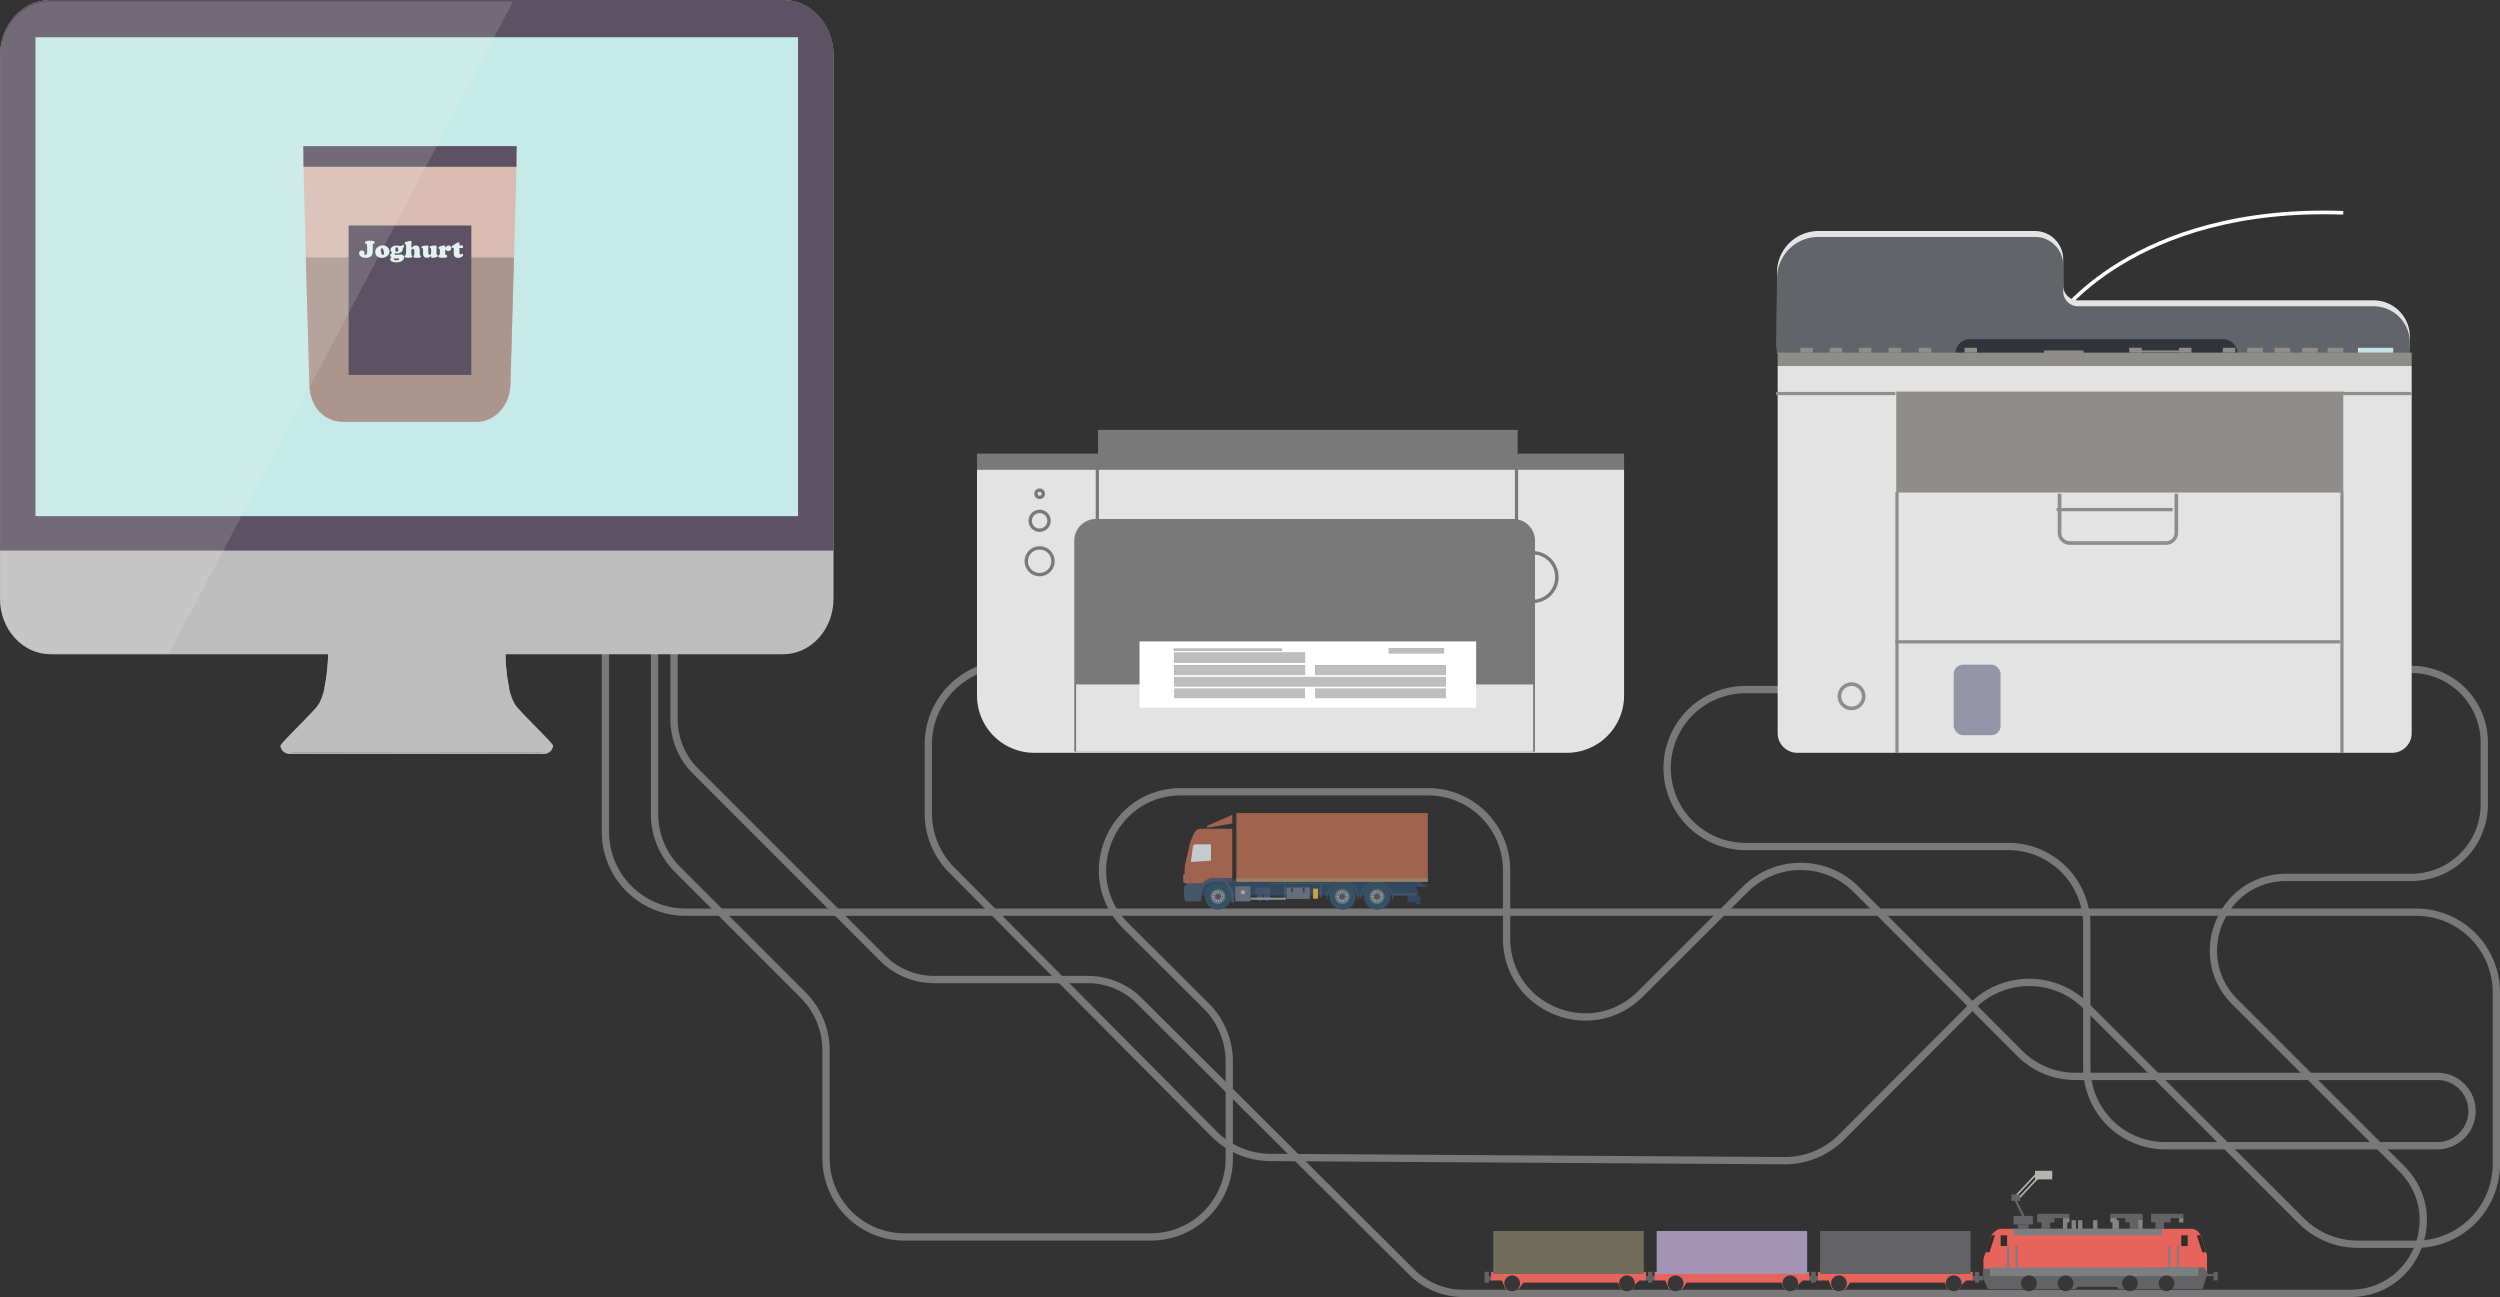 <svg xmlns="http://www.w3.org/2000/svg" xmlns:xlink="http://www.w3.org/1999/xlink" viewBox="0 0 775.329 402.251"><rect x="0" y="0" width="775.329" height="402.251" fill="#333333" stroke="none"/><defs><style>.cls-1,.cls-10,.cls-15,.cls-17,.cls-3,.cls-31,.cls-4,.cls-6,.cls-8,.cls-9{fill:none;}.cls-2{isolation:isolate;}.cls-3,.cls-6,.cls-8,.cls-9{stroke:#797979;}.cls-10,.cls-15,.cls-17,.cls-3,.cls-31,.cls-4,.cls-6,.cls-8,.cls-9{stroke-miterlimit:10;}.cls-3{stroke-width:2.263px;}.cls-4{stroke:#fff;}.cls-10,.cls-17,.cls-4,.cls-6{stroke-width:1.132px;}.cls-5{fill:#e3e3e3;}.cls-7{fill:#797979;}.cls-8{stroke-width:1.053px;}.cls-10{stroke:#e3e3e3;}.cls-11{fill:#e5e3e4;}.cls-12{fill:#31353b;}.cls-13{fill:#616469;}.cls-14{fill:#8e8d89;}.cls-15,.cls-17{stroke:#8e8d89;}.cls-16{fill:#9496a8;}.cls-18{fill:#c3e5e8;}.cls-19{clip-path:url(#clip-path);}.cls-20{fill:#fff;}.cls-21,.cls-49{fill:#bebebe;}.cls-22{fill:#b5b4af;}.cls-23{fill:#636365;}.cls-24{fill:#e7645c;}.cls-25{fill:#302f2c;}.cls-26{fill:#7b7f81;}.cls-27{fill:#373737;}.cls-28{fill:#a394b6;}.cls-29{fill:#726c5b;}.cls-30{fill:#858583;}.cls-31{stroke:#7b7f81;stroke-width:0.667px;}.cls-32{fill:#34485f;}.cls-33{fill:#9f634f;}.cls-34{fill:#c5cad0;}.cls-35{fill:#345165;}.cls-36{fill:#667173;}.cls-37{fill:#9ea3a6;}.cls-38{fill:#4f5662;}.cls-39{fill:#445667;}.cls-40{fill:#666e7c;}.cls-41{fill:#a7a7a7;}.cls-42{fill:#44546d;}.cls-43{fill:#878e98;}.cls-44{fill:#caa13f;}.cls-45{fill:#354256;}.cls-46{fill:#988064;}.cls-47{fill:#f3f3f3;opacity:0.15;mix-blend-mode:screen;}.cls-48{fill:#5d5263;}.cls-49{mix-blend-mode:multiply;}.cls-50{fill:#c5eae7;}.cls-51{fill:#d8bcb2;}.cls-52{fill:#ac958d;}.cls-53{fill:#e2f2f0;}</style><clipPath id="clip-path" transform="translate(-3.304 -3.689)"><rect class="cls-1" x="356.705" y="202.607" width="104.4" height="20.549"/></clipPath></defs><title>6_illu_m</title><g class="cls-2"><g id="Layer_1" data-name="Layer 1"><path class="cls-3" d="M556.9,217.551H544.67a24.331,24.331,0,0,0-24.331,24.331h0a24.331,24.331,0,0,0,24.331,24.332h81.483a24.331,24.331,0,0,1,24.331,24.331v44.137a24.331,24.331,0,0,0,24.332,24.331h84.389a10.752,10.752,0,0,0,10.75-10.911h0a10.751,10.751,0,0,0-10.75-10.591H646.9a24.328,24.328,0,0,1-17.227-7.149l-50.694-50.825a24.332,24.332,0,0,0-34.414-.041l-32.5,32.429c-15.335,15.3-41.518,4.441-41.518-17.223V273.57a24.332,24.332,0,0,0-24.332-24.332H369.6c-21.7,0-32.545,26.254-17.173,41.569l24.953,24.86a24.329,24.329,0,0,1,7.159,17.237v30.07A24.332,24.332,0,0,1,360.2,387.306h-76.38a24.331,24.331,0,0,1-24.331-24.332V329.482a24.332,24.332,0,0,0-7.127-17.205L213.428,273.34a24.331,24.331,0,0,1-7.126-17.2V197.18" transform="translate(-3.304 -3.689)"/><path class="cls-3" d="M212.355,196.575v30.234a22.635,22.635,0,0,0,6.63,16l58.038,58.038a22.635,22.635,0,0,0,16,6.63h47.638a22.636,22.636,0,0,1,15.97,6.594l84.5,84.137a22.632,22.632,0,0,0,15.97,6.595H732.161c20.165,0,30.264-24.38,16.005-38.639L696.43,314.433c-14.259-14.259-4.16-38.639,16-38.639h38.692a22.634,22.634,0,0,0,22.635-22.634V233.921a22.635,22.635,0,0,0-22.634-22.634h0" transform="translate(-3.304 -3.689)"/><path class="cls-3" d="M316.106,209.629h0a24.9,24.9,0,0,0-24.9,24.9v21.411a24.9,24.9,0,0,0,7.249,17.561l81.319,81.814a24.9,24.9,0,0,0,17.649,7.335l159.393,1a24.9,24.9,0,0,0,17.62-7.307l40.576-40.676a24.9,24.9,0,0,1,35.212-.028l66.758,66.654a24.9,24.9,0,0,0,17.591,7.279H752.6a24.9,24.9,0,0,0,24.9-24.9v-53.19a24.9,24.9,0,0,0-24.9-24.9H215.96a24.9,24.9,0,0,1-24.9-24.9V197.18" transform="translate(-3.304 -3.689)"/><path class="cls-4" d="M640.9,102.828s23.577-35.416,89.121-33.153" transform="translate(-3.304 -3.689)"/><path class="cls-5" d="M302.994,145.582H503.682a0,0,0,0,1,0,0V215.7a17.774,17.774,0,0,1-17.774,17.774H320.768A17.774,17.774,0,0,1,302.994,215.7V145.582A0,0,0,0,1,302.994,145.582Z"/><path class="cls-6" d="M337.042,236.789V171.377a6.169,6.169,0,0,1,6.168-6.168H472.62a6.169,6.169,0,0,1,6.168,6.168v65.412" transform="translate(-3.304 -3.689)"/><path class="cls-7" d="M337.042,236.789V171.377a6.169,6.169,0,0,1,6.168-6.168H472.62a6.169,6.169,0,0,1,6.168,6.168v65.412Z" transform="translate(-3.304 -3.689)"/><path class="cls-8" d="M478.505,175.112a7.545,7.545,0,1,1,0,15.089" transform="translate(-3.304 -3.689)"/><circle class="cls-8" cx="322.421" cy="174.063" r="4.15"/><circle class="cls-8" cx="322.421" cy="161.52" r="2.924"/><circle class="cls-8" cx="322.421" cy="153.127" r="1.132"/><line class="cls-9" x1="340.314" y1="143.546" x2="340.314" y2="161.546"/><line class="cls-9" x1="470.314" y1="143.546" x2="470.314" y2="161.546"/><rect class="cls-7" x="302.994" y="140.678" width="200.688" height="4.904"/><rect class="cls-7" x="340.528" y="133.322" width="130.146" height="8.218"/><rect class="cls-5" x="333.738" y="212.273" width="141.746" height="20.827"/><path class="cls-10" d="M198.23,195.105" transform="translate(-3.304 -3.689)"/><path class="cls-11" d="M750.679,110.982v-2.868A11.278,11.278,0,0,0,739.4,96.836H647.776a4.61,4.61,0,0,1-4.609-4.609V84.1a8.761,8.761,0,0,0-8.761-8.762H567.252A12.833,12.833,0,0,0,554.42,88.115l-.091,23.433h55.453v-.063a4.465,4.465,0,0,1,4.464-4.464h78.5a4.464,4.464,0,0,1,4.464,4.464v.063h53.473Z" transform="translate(-3.304 -3.689)"/><rect class="cls-12" x="600.442" y="102.2" width="99.778" height="9.242"/><path class="cls-13" d="M750.679,112.821v-2.868A11.278,11.278,0,0,0,739.4,98.675H647.776a4.61,4.61,0,0,1-4.609-4.609V85.934a8.761,8.761,0,0,0-8.761-8.762H567.252A12.833,12.833,0,0,0,554.42,89.954l-.091,23.433h55.453v-.063a4.465,4.465,0,0,1,4.464-4.464h78.5a4.464,4.464,0,0,1,4.464,4.464v.063h53.473Z" transform="translate(-3.304 -3.689)"/><path class="cls-5" d="M551.308,113.517H747.941a0,0,0,0,1,0,0V227.366a6.111,6.111,0,0,1-6.111,6.111H557.419a6.111,6.111,0,0,1-6.111-6.111V113.517A0,0,0,0,1,551.308,113.517Z"/><rect class="cls-14" x="588.088" y="121.439" width="138.633" height="31.31"/><line class="cls-15" x1="550.814" y1="122.046" x2="587.814" y2="122.046"/><line class="cls-15" x1="725.814" y1="122.046" x2="747.814" y2="122.046"/><line class="cls-15" x1="588.314" y1="152.546" x2="588.314" y2="233.546"/><line class="cls-15" x1="726.314" y1="152.546" x2="726.314" y2="233.546"/><line class="cls-15" x1="587.814" y1="199.046" x2="725.814" y2="199.046"/><rect class="cls-16" x="605.912" y="206.128" width="14.523" height="21.88" rx="2.858" ry="2.858"/><circle class="cls-17" cx="574.225" cy="215.936" r="3.772"/><rect class="cls-14" x="551.308" y="109.368" width="196.633" height="4.15"/><path class="cls-17" d="M642.036,156.816v12.11a3.167,3.167,0,0,0,3.167,3.168h29.88a3.167,3.167,0,0,0,3.167-3.168v-12.11" transform="translate(-3.304 -3.689)"/><line class="cls-15" x1="637.814" y1="158.046" x2="673.814" y2="158.046"/><rect class="cls-14" x="558.381" y="107.859" width="3.867" height="1.509"/><rect class="cls-14" x="567.435" y="107.859" width="3.867" height="1.509"/><rect class="cls-14" x="576.488" y="107.859" width="3.867" height="1.509"/><rect class="cls-14" x="585.73" y="107.859" width="3.867" height="1.509"/><rect class="cls-14" x="595.067" y="107.859" width="3.867" height="1.509"/><rect class="cls-14" x="609.26" y="107.859" width="3.867" height="1.509"/><rect class="cls-14" x="660.352" y="107.859" width="3.867" height="1.509"/><rect class="cls-14" x="662.969" y="108.69" width="13.189" height="0.596"/><rect class="cls-14" x="675.771" y="107.859" width="3.867" height="1.509"/><rect class="cls-14" x="689.352" y="107.859" width="3.867" height="1.509"/><rect class="cls-14" x="696.92" y="107.859" width="4.857" height="1.509"/><rect class="cls-14" x="705.408" y="107.859" width="4.857" height="1.509"/><rect class="cls-14" x="713.966" y="107.859" width="4.857" height="1.509"/><rect class="cls-14" x="721.865" y="107.859" width="4.857" height="1.509"/><rect class="cls-18" x="731.272" y="107.859" width="10.94" height="1.509"/><rect class="cls-14" x="633.922" y="108.69" width="12.237" height="1.008"/><g class="cls-2"><g class="cls-19"><path class="cls-20" d="M367.487,220.228V217.2h40.554v3.024H367.487m43.677,0V217.2h40.554v3.024H411.164m0-6.6v0h40.554v3.024H426.6v0H367.487v-3.024h43.677m-43.677-.585v-3.024h40.554v3.024H367.487m43.677,0v-3.023h40.554v3.023H411.164m-43.677-3.906v-3.024h40.554v3.024H367.487m-.18-3.589v-.669h33.471v.669H367.307m66.717.747v-1.619h17.127v1.619H434.024m27.081-3.68h-104.4v20.549h104.4V202.607" transform="translate(-3.304 -3.689)"/><polyline class="cls-21" points="397.474 201.182 364.003 201.182 364.003 201.851 397.474 201.851 397.474 201.182"/><polyline class="cls-21" points="404.737 202.416 364.183 202.416 364.183 205.439 404.737 205.439 404.737 202.416"/><polyline class="cls-21" points="447.847 200.979 430.72 200.979 430.72 202.597 447.847 202.597 447.847 200.979"/><polyline class="cls-21" points="404.737 206.326 364.183 206.326 364.183 209.35 404.737 209.35 404.737 206.326"/><polyline class="cls-21" points="404.737 213.515 364.183 213.515 364.183 216.538 404.737 216.538 404.737 213.515"/><polyline class="cls-21" points="448.414 206.322 407.86 206.322 407.86 209.346 448.414 209.346 448.414 206.322"/><polyline class="cls-21" points="407.86 209.935 364.183 209.935 364.183 212.958 423.295 212.958 423.295 212.953 407.86 212.953 407.86 209.935"/><polyline class="cls-21" points="448.414 209.93 407.86 209.93 407.86 209.935 407.86 212.953 423.295 212.953 448.414 212.953 448.414 209.93"/><polyline class="cls-21" points="448.414 213.515 407.86 213.515 407.86 216.538 448.414 216.538 448.414 213.515"/></g></g><rect class="cls-22" x="634.436" y="366.789" width="5.334" height="2.667" transform="translate(1270.902 732.556) rotate(-180)"/><rect class="cls-22" x="632.297" y="367.199" width="0.5" height="9.501" transform="translate(835.11 1072.59) rotate(-136.749)"/><rect class="cls-22" x="631.297" y="366.547" width="0.5" height="9.501" transform="translate(833.829 1070.778) rotate(-136.749)"/><rect class="cls-23" x="613.131" y="395.769" width="2" height="1.333"/><rect class="cls-23" x="613.131" y="394.436" width="0.667" height="3.334"/><path class="cls-24" d="M685.141,385.838l.587.7,2.046,6.25v6h-2l-.042,2h-3.959l-2.667-1.334H622.435l-1,1.334h-1.666v-1.334h-1.334v-5.333l2.445-7.445,1.16-1.1a2.986,2.986,0,0,1,1.8-.789h59.224A2.976,2.976,0,0,1,685.141,385.838Z" transform="translate(-3.304 -3.689)"/><rect class="cls-25" x="679.773" y="386.791" width="2" height="3.334" transform="translate(1358.242 773.226) rotate(-180)"/><rect class="cls-25" x="623.769" y="386.791" width="2" height="3.334" transform="translate(1246.234 773.226) rotate(-180)"/><rect class="cls-26" x="627.769" y="384.791" width="46.004" height="2" transform="translate(1298.238 767.892) rotate(-180)"/><rect class="cls-23" x="614.435" y="399.458" width="2" height="1.333" transform="translate(1227.566 796.561) rotate(-180)"/><rect class="cls-23" x="615.768" y="398.125" width="0.667" height="3.334" transform="translate(1228.899 795.894) rotate(-180)"/><rect class="cls-23" x="561.794" y="395.769" width="2.667" height="1.333"/><rect class="cls-23" x="561.794" y="394.436" width="1.333" height="3.334"/><polygon class="cls-24" points="611.797 394.436 611.797 397.103 609.797 397.103 608.311 398.436 607.797 399.769 603.958 399.769 603.13 397.769 573.794 397.769 572.35 399.769 568.231 399.769 567.127 397.103 563.794 397.103 563.794 394.436 611.797 394.436"/><rect class="cls-23" x="567.764" y="385.457" width="46.67" height="13.334" transform="translate(1178.895 780.56) rotate(-180)"/><circle class="cls-27" cx="605.908" cy="397.992" r="2.445"/><circle class="cls-27" cx="570.319" cy="397.992" r="2.445"/><rect class="cls-23" x="563.764" y="399.458" width="2" height="1.333" transform="translate(1126.224 796.561) rotate(-180)"/><rect class="cls-23" x="565.098" y="398.125" width="0.667" height="3.334" transform="translate(1127.558 795.894) rotate(-180)"/><rect class="cls-23" x="511.123" y="395.769" width="2.667" height="1.333"/><rect class="cls-23" x="511.123" y="394.436" width="1.333" height="3.334"/><polygon class="cls-24" points="561.127 394.436 561.127 397.103 559.127 397.103 557.64 398.436 557.127 399.769 553.287 399.769 552.46 397.769 523.124 397.769 521.679 399.769 517.56 399.769 516.457 397.103 513.123 397.103 513.123 394.436 561.127 394.436"/><rect class="cls-28" x="517.094" y="385.457" width="46.67" height="13.334" transform="translate(1077.554 780.56) rotate(-180)"/><circle class="cls-27" cx="555.237" cy="397.992" r="2.445"/><circle class="cls-27" cx="519.648" cy="397.992" r="2.445"/><rect class="cls-23" x="513.094" y="399.458" width="2" height="1.333" transform="translate(1024.883 796.561) rotate(-180)"/><rect class="cls-23" x="514.427" y="398.125" width="0.667" height="3.334" transform="translate(1026.217 795.894) rotate(-180)"/><rect class="cls-23" x="460.452" y="395.769" width="2.667" height="1.333"/><rect class="cls-23" x="460.452" y="394.436" width="1.333" height="3.334"/><polygon class="cls-24" points="510.456 394.436 510.456 397.103 508.456 397.103 506.97 398.436 506.456 399.769 502.617 399.769 501.789 397.769 472.453 397.769 471.009 399.769 466.89 399.769 465.786 397.103 462.453 397.103 462.453 394.436 510.456 394.436"/><rect class="cls-29" x="466.423" y="385.457" width="46.67" height="13.334" transform="translate(976.213 780.56) rotate(-180)"/><circle class="cls-27" cx="504.567" cy="397.992" r="2.445"/><circle class="cls-27" cx="468.978" cy="397.992" r="2.445"/><rect class="cls-23" x="464.423" y="398.125" width="0.667" height="3.334" transform="translate(926.209 795.894) rotate(-180)"/><polygon class="cls-25" points="684.226 388.367 683.001 388.362 681.303 383.101 682.47 383.101 684.226 388.367"/><polygon class="cls-25" points="615.777 388.367 617.002 388.362 618.7 383.101 617.534 383.101 615.777 388.367"/><rect class="cls-23" x="671.773" y="382.124" width="2.667" height="2.667" transform="translate(1342.908 763.225) rotate(-180)"/><rect class="cls-23" x="670.439" y="380.79" width="6" height="2" transform="translate(1343.575 759.891) rotate(-180)"/><rect class="cls-23" x="670.439" y="380.124" width="10.001" height="1.333" transform="translate(1347.575 757.891) rotate(-180)"/><rect class="cls-30" x="679.106" y="381.457" width="1.333" height="1.333" transform="translate(1356.242 760.558) rotate(-180)"/><rect class="cls-23" x="660.468" y="378.434" width="2.667" height="2.667"/><rect class="cls-23" x="659.134" y="377.101" width="5.334" height="2"/><rect class="cls-23" x="654.467" y="376.434" width="10.001" height="1.333"/><rect class="cls-30" x="654.467" y="377.768" width="2" height="1.333"/><rect class="cls-23" x="636.436" y="382.124" width="2.667" height="2.667" transform="translate(1272.236 763.225) rotate(-180)"/><rect class="cls-23" x="635.103" y="380.79" width="5.334" height="2" transform="translate(1272.236 759.891) rotate(-180)"/><rect class="cls-23" x="635.103" y="380.124" width="10.001" height="1.333" transform="translate(1276.903 757.891) rotate(-180)"/><rect class="cls-30" x="643.104" y="381.457" width="2" height="1.333" transform="translate(1284.903 760.558) rotate(-180)"/><rect class="cls-30" x="652.438" y="382.124" width="1.333" height="2.667" transform="translate(1302.905 763.225) rotate(-180)"/><rect class="cls-30" x="658.438" y="382.124" width="2" height="2.667" transform="translate(1315.572 763.225) rotate(-180)"/><rect class="cls-30" x="666.439" y="382.124" width="1.333" height="2.667" transform="translate(1330.907 763.225) rotate(-180)"/><rect class="cls-30" x="647.771" y="382.124" width="1.333" height="2.667" transform="translate(1293.571 763.225) rotate(-180)"/><rect class="cls-30" x="645.771" y="382.124" width="1.333" height="2.667" transform="translate(1289.57 763.225) rotate(-180)"/><rect class="cls-30" x="643.104" y="382.124" width="1.333" height="2.667" transform="translate(1284.237 763.225) rotate(-180)"/><rect class="cls-23" x="629.103" y="383.457" width="3.334" height="1.333" transform="translate(1258.235 764.558) rotate(-180)"/><rect class="cls-23" x="627.769" y="380.79" width="6" height="2.667" transform="translate(1258.235 760.558) rotate(-180)"/><polygon class="cls-23" points="624.798 372.434 625.576 372.434 628.243 377.768 627.465 377.768 624.798 372.434"/><rect class="cls-23" x="627.102" y="374.123" width="2.667" height="2" transform="translate(1253.568 746.557) rotate(-180)"/><polyline class="cls-23" points="684.357 395.695 683.136 399.769 657.134 399.769 656.468 399.103 644.467 399.103 643.633 399.769 616.464 399.769 615.131 396.686 615.131 393.464 683.553 393.102 684.774 395.033"/><rect class="cls-26" x="617.131" y="393.102" width="64.672" height="2.667"/><path class="cls-25" d="M675.773,390.347" transform="translate(-3.304 -3.689)"/><line class="cls-31" x1="672.802" y1="386.435" x2="672.802" y2="394.436"/><line class="cls-31" x1="675.469" y1="386.435" x2="675.469" y2="394.436"/><line class="cls-31" x1="622.798" y1="386.435" x2="622.798" y2="394.436"/><line class="cls-31" x1="625.465" y1="386.435" x2="625.465" y2="394.436"/><rect class="cls-23" x="689.774" y="398.125" width="1.333" height="2.667" transform="translate(1377.577 795.228) rotate(-180)"/><rect class="cls-23" x="685.774" y="398.792" width="4" height="0.667" transform="translate(1372.243 794.561) rotate(-180)"/><circle class="cls-27" cx="671.913" cy="397.992" r="2.445"/><circle class="cls-27" cx="660.579" cy="397.992" r="2.445"/><circle class="cls-27" cx="640.577" cy="397.992" r="2.445"/><circle class="cls-27" cx="629.243" cy="397.992" r="2.445"/><rect class="cls-32" x="371.859" y="272.737" width="67.202" height="4.967"/><path class="cls-33" d="M375.3,282.829h-3.746a.556.556,0,0,1-.556-.518l-.2-3.19a.78.78,0,0,1,.385-.728l.351-.2-.365-.6h-.275a.644.644,0,0,1-.644-.644v-1.911a.3.3,0,0,1,.3-.3h.146v-1.065a10.442,10.442,0,0,1,.258-2.311l1.333-5.9a5.23,5.23,0,0,1,.268-.846l1-2.425a2.4,2.4,0,0,1,2.222-1.484h9.692v15.306l-5.786.662a4.82,4.82,0,0,0-4.242,4.345Z" transform="translate(-3.304 -3.689)"/><path class="cls-34" d="M373.279,266.251l-.649,4.762,6.242-.4v-5.066h-4.788A.813.813,0,0,0,373.279,266.251Z" transform="translate(-3.304 -3.689)"/><polygon class="cls-33" points="374.38 256.744 374.38 256.115 382.166 252.688 382.166 255.386 374.38 256.744"/><circle class="cls-35" cx="377.745" cy="278.052" r="4.098"/><circle class="cls-36" cx="377.745" cy="278.052" r="2.31"/><circle class="cls-37" cx="377.745" cy="278.052" r="1.743"/><circle class="cls-38" cx="377.745" cy="278.052" r="1.012"/><circle class="cls-38" cx="378.286" cy="276.768" r="0.244"/><circle class="cls-38" cx="377.499" cy="276.68" r="0.244"/><circle class="cls-38" cx="376.804" cy="277.026" r="0.244"/><circle class="cls-38" cx="376.403" cy="277.686" r="0.244"/><circle class="cls-38" cx="376.426" cy="278.488" r="0.244"/><circle class="cls-38" cx="376.863" cy="279.122" r="0.244"/><circle class="cls-38" cx="377.58" cy="279.428" r="0.244"/><circle class="cls-38" cx="378.366" cy="279.292" r="0.244"/><circle class="cls-38" cx="378.932" cy="278.772" r="0.244"/><circle class="cls-38" cx="379.134" cy="278.006" r="0.244"/><circle class="cls-38" cx="378.886" cy="277.255" r="0.244"/><circle class="cls-38" cx="378.286" cy="276.768" r="0.244"/><circle class="cls-35" cx="416.387" cy="278.052" r="4.098"/><circle class="cls-36" cx="416.288" cy="278.052" r="2.31"/><circle class="cls-37" cx="416.288" cy="278.052" r="1.743"/><circle class="cls-38" cx="416.288" cy="278.052" r="1.012"/><circle class="cls-38" cx="416.829" cy="276.768" r="0.244"/><circle class="cls-38" cx="416.042" cy="276.68" r="0.244"/><circle class="cls-38" cx="415.347" cy="277.026" r="0.244"/><circle class="cls-38" cx="414.946" cy="277.686" r="0.244"/><circle class="cls-38" cx="414.969" cy="278.488" r="0.244"/><circle class="cls-38" cx="415.406" cy="279.122" r="0.244"/><circle class="cls-38" cx="416.123" cy="279.428" r="0.244"/><circle class="cls-38" cx="416.909" cy="279.292" r="0.244"/><circle class="cls-38" cx="417.474" cy="278.772" r="0.244"/><circle class="cls-38" cx="417.677" cy="278.006" r="0.244"/><circle class="cls-38" cx="417.429" cy="277.255" r="0.244"/><circle class="cls-38" cx="416.829" cy="276.768" r="0.244"/><circle class="cls-35" cx="427.066" cy="278.052" r="4.098"/><circle class="cls-36" cx="427.066" cy="278.052" r="2.31"/><circle class="cls-37" cx="427.066" cy="278.052" r="1.743"/><circle class="cls-38" cx="427.066" cy="278.052" r="1.012"/><circle class="cls-38" cx="427.607" cy="276.768" r="0.244"/><circle class="cls-38" cx="426.82" cy="276.68" r="0.244"/><circle class="cls-38" cx="426.125" cy="277.026" r="0.244"/><circle class="cls-38" cx="425.724" cy="277.686" r="0.244"/><circle class="cls-38" cx="425.747" cy="278.488" r="0.244"/><circle class="cls-38" cx="426.184" cy="279.122" r="0.244"/><circle class="cls-38" cx="426.901" cy="279.428" r="0.244"/><circle class="cls-38" cx="427.687" cy="279.292" r="0.244"/><circle class="cls-38" cx="428.253" cy="278.772" r="0.244"/><circle class="cls-38" cx="428.455" cy="278.006" r="0.244"/><circle class="cls-38" cx="428.207" cy="277.255" r="0.244"/><circle class="cls-38" cx="427.607" cy="276.768" r="0.244"/><rect class="cls-33" x="383.432" y="252.175" width="59.382" height="20.96"/><path class="cls-39" d="M414.625,282.474a5.056,5.056,0,1,1,10.091,0h-.32a4.735,4.735,0,1,0-9.451,0Z" transform="translate(-3.304 -3.689)"/><path class="cls-39" d="M425.258,282.474a5.056,5.056,0,1,1,10.091,0h-.319a4.735,4.735,0,1,0-9.452,0Z" transform="translate(-3.304 -3.689)"/><path class="cls-39" d="M382.737,277.188l1.874,2.738a2.936,2.936,0,0,1,.56,1.589V283.6l.845.029v-2.661a2.792,2.792,0,0,0-.519-1.5l-1.468-2.288Z" transform="translate(-3.304 -3.689)"/><polygon class="cls-32" points="441.031 273.135 441.031 274.194 442.488 274.194 442.488 275.088 438.746 275.088 438.746 275.742 439.773 275.742 439.773 278.048 440.617 278.048 440.617 279.228 439.938 279.228 439.938 279.438 440.617 279.438 440.617 280.362 439.061 280.362 439.061 279.625 436.462 279.625 436.462 273.135 441.031 273.135"/><rect class="cls-40" x="398.978" y="275.221" width="7.252" height="3.564"/><rect class="cls-40" x="383.084" y="274.89" width="4.735" height="4.652"/><circle class="cls-41" cx="385.485" cy="276.726" r="0.629"/><circle class="cls-42" cx="390.717" cy="278.365" r="1.01"/><circle class="cls-42" cx="392.95" cy="278.365" r="1.01"/><rect class="cls-43" x="387.819" y="278.365" width="10.982" height="0.698"/><rect class="cls-42" x="389.309" y="275.221" width="4.768" height="2.135"/><rect class="cls-42" x="398.217" y="273.954" width="0.596" height="4.411"/><rect class="cls-42" x="409.276" y="273.954" width="0.596" height="4.411"/><rect class="cls-39" x="393.713" y="273.764" width="19.04" height="0.331"/><rect class="cls-44" x="407.223" y="275.585" width="1.523" height="3.129"/><rect class="cls-45" x="400.435" y="275.221" width="0.497" height="1.547"/><rect class="cls-45" x="404.078" y="275.221" width="0.497" height="1.547"/><rect class="cls-39" x="432.045" y="277.012" width="7.016" height="0.693"/><path class="cls-39" d="M385.469,277.172h-5.786a3.886,3.886,0,0,0-3.745,3.848l-.079,2.211h-4.622a.558.558,0,0,1-.556-.518l-.252-3.592a.78.78,0,0,1,.385-.728l.351-.2v-.6h5.116l.575-.618a4.35,4.35,0,0,1,2.18-.963h6.433Z" transform="translate(-3.304 -3.689)"/><rect class="cls-46" x="383.432" y="272.39" width="59.382" height="1.109"/><path class="cls-47" d="M163.066,3.689,55.977,206.59H18.936C10.3,206.59,3.3,198.882,3.3,189.373V20.906c0-9.509,7-17.217,15.632-17.217Z" transform="translate(-3.304 -3.689)"/><path class="cls-21" d="M246.173,206.59H18.948c-8.633,0-15.632-7.708-15.632-17.216V20.905c0-9.508,7-17.215,15.632-17.215H246.173c8.633,0,15.632,7.707,15.632,17.215V189.374C261.805,198.882,254.806,206.59,246.173,206.59Z" transform="translate(-3.304 -3.689)"/><path class="cls-48" d="M261.805,20.525c0-9.3-7-16.835-15.632-16.835H18.948c-8.633,0-15.632,7.537-15.632,16.835V174.439H261.805Z" transform="translate(-3.304 -3.689)"/><path class="cls-21" d="M174.837,234.879c-.642-1.318-7.546-7.752-11.164-11.887s-3.618-16.538-3.618-16.538h-54.99s0,12.4-3.617,16.538-10.523,10.569-11.164,11.887c-.232.478,1.861,1.964,3.1,2.067s39.175,0,39.175,0,37.935.1,39.176,0S175.069,235.357,174.837,234.879Z" transform="translate(-3.304 -3.689)"/><path class="cls-21" d="M174.837,234.879a8.367,8.367,0,0,1-3.1,2.067c-.469.091-39.176,0-39.176,0s-38.707.091-39.175,0a8.367,8.367,0,0,1-3.1-2.067A2.788,2.788,0,0,0,93.1,237.5H172.02A2.788,2.788,0,0,0,174.837,234.879Z" transform="translate(-3.304 -3.689)"/><path class="cls-49" d="M103.834,217.235h57.453a54.153,54.153,0,0,1-1.232-11h-54.99A54.115,54.115,0,0,1,103.834,217.235Z" transform="translate(-3.304 -3.689)"/><rect class="cls-50" x="11.005" y="11.55" width="236.503" height="148.517"/><path class="cls-51" d="M150.591,134.518H110.266c-5.972,0-10.859-5.249-11.02-11.219L97.352,53.082h66.2L161.61,123.3C161.449,129.269,156.563,134.518,150.591,134.518Z" transform="translate(-3.304 -3.689)"/><path class="cls-52" d="M98.14,83.545l1.106,38.949c.014,7.478,4.625,12.024,10.6,12.024h41.235c5.972,0,10.5-5.368,10.531-12.024l1.107-38.949Z" transform="translate(-3.304 -3.689)"/><rect class="cls-48" x="108.115" y="69.933" width="38.064" height="46.339"/><path class="cls-53" d="M117.991,78.333a5.093,5.093,0,0,1,.86.075,1.358,1.358,0,0,1,.513.166.332.332,0,0,1,.154.29.279.279,0,0,1-.056.184.89.89,0,0,1-.245.16.421.421,0,0,0-.251.266c-.022.1-.041.5-.059,1.185q-.01,1-.02,1.2a2.585,2.585,0,0,1-.048.389,1.554,1.554,0,0,1-.441.863,1.9,1.9,0,0,1-.7.405,2.767,2.767,0,0,1-.9.146,3.315,3.315,0,0,1-.839-.109,2.609,2.609,0,0,1-.73-.3,1.19,1.19,0,0,1-.558-1,.863.863,0,0,1,.238-.624.793.793,0,0,1,.6-.247.885.885,0,0,1,.595.208.658.658,0,0,1,.246.519,1.316,1.316,0,0,1-.046.265.428.428,0,0,0-.007.083.25.25,0,0,0,.086.2.342.342,0,0,0,.231.076.474.474,0,0,0,.407-.227,1.037,1.037,0,0,0,.154-.6l0-.342-.008-.925c-.022-.561-.04-.891-.051-.99a.5.5,0,0,0-.085-.243.332.332,0,0,0-.1-.1,1.552,1.552,0,0,0-.235-.072.251.251,0,0,1-.155-.105.3.3,0,0,1-.064-.185.389.389,0,0,1,.16-.326,1.325,1.325,0,0,1,.523-.2A4.079,4.079,0,0,1,117.991,78.333Z" transform="translate(-3.304 -3.689)"/><path class="cls-53" d="M122.048,79.8a2.083,2.083,0,0,1,1.211.358,1.925,1.925,0,0,1,.6.667,1.855,1.855,0,0,1,.234.9,1.7,1.7,0,0,1-.75,1.391,2.63,2.63,0,0,1-1.64.547,2.073,2.073,0,0,1-1.46-.513,1.676,1.676,0,0,1-.543-1.3,1.825,1.825,0,0,1,.664-1.457A2.5,2.5,0,0,1,122.048,79.8Zm-.3.871a.324.324,0,0,0-.266.123.5.5,0,0,0-.1.326,3.058,3.058,0,0,0,.085.616,4.649,4.649,0,0,0,.2.693.4.4,0,0,0,.381.308c.224,0,.336-.141.336-.426a3.519,3.519,0,0,0-.085-.72,2.951,2.951,0,0,0-.205-.656A.4.4,0,0,0,121.747,80.671Z" transform="translate(-3.304 -3.689)"/><path class="cls-53" d="M128.373,79.6a.2.2,0,0,1,.166.107.448.448,0,0,1,.071.251.816.816,0,0,1-.1.351.968.968,0,0,1-.232.313c-.058.05-.087.091-.087.12,0,.008,0,.038.008.091a1.116,1.116,0,0,1,.011.144,1.029,1.029,0,0,1-.3.753,1.831,1.831,0,0,1-.7.423,2.8,2.8,0,0,1-.941.151,1.978,1.978,0,0,1-.245-.015,1.336,1.336,0,0,0-.151-.012.177.177,0,0,0-.2.2.226.226,0,0,0,.131.2.714.714,0,0,0,.352.074,3.425,3.425,0,0,0,.445-.042,7.274,7.274,0,0,1,.913-.087,1.361,1.361,0,0,1,.69.147.838.838,0,0,1,.311.317.873.873,0,0,1,.115.437,1.194,1.194,0,0,1-.279.74,1.952,1.952,0,0,1-.977.626,3.936,3.936,0,0,1-1.169.158,3.077,3.077,0,0,1-1.357-.256,1.045,1.045,0,0,1-.385-.317.68.68,0,0,1-.143-.408.489.489,0,0,1,.081-.271.447.447,0,0,1,.2-.177c.076-.03.113-.063.113-.1s-.031-.067-.094-.12a.7.7,0,0,1-.3-.524.616.616,0,0,1,.146-.373.971.971,0,0,1,.36-.3c.06-.03.09-.061.09-.091s-.038-.088-.113-.158a1.107,1.107,0,0,1-.389-.837.923.923,0,0,1,.138-.483,1.2,1.2,0,0,1,.383-.392,2.4,2.4,0,0,1,1.346-.4,3.259,3.259,0,0,1,.656.075,2.857,2.857,0,0,0,.472.068,1.313,1.313,0,0,0,.818-.324A.275.275,0,0,1,128.373,79.6Zm-2.87,4.212c-.063,0-.094.037-.094.11a.407.407,0,0,0,.241.359,1.254,1.254,0,0,0,.626.138,1.385,1.385,0,0,0,.579-.1.3.3,0,0,0,.209-.275.2.2,0,0,0-.079-.16.3.3,0,0,0-.2-.067,1.491,1.491,0,0,0-.174.016,3.054,3.054,0,0,1-.471.034,3.678,3.678,0,0,1-.37-.019,1.445,1.445,0,0,1-.214-.031A.316.316,0,0,0,125.5,83.812Zm.822-3.431a.374.374,0,0,0-.3.142.6.6,0,0,0-.115.381,1.459,1.459,0,0,0,.125.654.372.372,0,0,0,.328.245.379.379,0,0,0,.317-.154.66.66,0,0,0,.116-.409,1.338,1.338,0,0,0-.122-.628A.4.4,0,0,0,126.325,80.381Z" transform="translate(-3.304 -3.689)"/><path class="cls-53" d="M130.926,78.6l-.05,1.58c0,.188.053.283.174.283.06,0,.119-.042.177-.125a1.13,1.13,0,0,1,.977-.531,1.27,1.27,0,0,1,.954.365.905.905,0,0,1,.224.385,2.52,2.52,0,0,1,.074.637l.034,1.362a.6.6,0,0,0,.047.259.749.749,0,0,0,.2.208.26.26,0,0,1,.109.207q0,.408-1.229.408-1.094,0-1.094-.381a.2.2,0,0,1,.019-.1c.013-.022.057-.083.132-.181a3.215,3.215,0,0,0,.064-1.769.448.448,0,0,0-.445-.313.377.377,0,0,0-.339.167.89.89,0,0,0-.08.452v.727a4.647,4.647,0,0,0,.046.547.894.894,0,0,0,.173.238.268.268,0,0,1,.072.185q0,.426-1.109.426-1.3,0-1.3-.442a.261.261,0,0,1,.041-.156,1.1,1.1,0,0,1,.2-.168c.1-.067.161-.25.2-.549a13.648,13.648,0,0,0,.055-1.479,9.018,9.018,0,0,0-.046-1.124.378.378,0,0,0-.054-.172.45.45,0,0,0-.149-.111c-.156-.081-.234-.173-.234-.279a.352.352,0,0,1,.177-.305,2.579,2.579,0,0,1,.679-.253,4.277,4.277,0,0,1,1.082-.189C130.86,78.408,130.931,78.471,130.926,78.6Z" transform="translate(-3.304 -3.689)"/><path class="cls-53" d="M136.137,80.018v2.044q0,.657.434.657a.417.417,0,0,0,.215-.063.351.351,0,0,0,.147-.152,2.419,2.419,0,0,0,.083-.808,5.515,5.515,0,0,0-.042-.844.269.269,0,0,0-.053-.138.52.52,0,0,0-.143-.1.331.331,0,0,1-.215-.286c0-.156.123-.265.37-.324a5.73,5.73,0,0,1,1.384-.174c.254,0,.381.135.381.4,0,.028,0,.084,0,.17,0,.12-.009.268-.011.442v1.663c0,.085.072.163.218.233a.287.287,0,0,1,.185.264q0,.339-.8.524a4.026,4.026,0,0,1-.913.11.516.516,0,0,1-.247-.041.2.2,0,0,1-.077-.163c-.013-.156-.061-.234-.143-.234a.168.168,0,0,0-.083.021c-.026.014-.1.065-.23.153a1.43,1.43,0,0,1-.819.26,1.172,1.172,0,0,1-1.022-.418,2.091,2.091,0,0,1-.252-1.181q0-.309,0-.528v-.173a1.438,1.438,0,0,0-.058-.478.461.461,0,0,0-.213-.239.721.721,0,0,1-.187-.121.181.181,0,0,1-.04-.124q0-.287.434-.381a6.893,6.893,0,0,1,1.479-.162C136.063,79.83,136.137,79.893,136.137,80.018Z" transform="translate(-3.304 -3.689)"/><path class="cls-53" d="M141.066,79.826q.2,0,.243.057a1.01,1.01,0,0,1,.078.362c.012.11.051.166.116.166s.1-.037.144-.109a.9.9,0,0,1,.788-.472.752.752,0,0,1,.562.223.839.839,0,0,1,.173.28.837.837,0,0,1-.015.694.919.919,0,0,1-.215.308.826.826,0,0,1-.592.229.692.692,0,0,1-.322-.067,1.662,1.662,0,0,1-.341-.275.222.222,0,0,0-.147-.079.136.136,0,0,0-.138.118,2.363,2.363,0,0,0-.032.5,4.708,4.708,0,0,0,.041.777.306.306,0,0,0,.074.156.554.554,0,0,0,.2.089q.339.1.339.355a.383.383,0,0,1-.109.269.556.556,0,0,1-.291.153,5.713,5.713,0,0,1-1.063.075,3.355,3.355,0,0,1-1.015-.117c-.206-.071-.309-.192-.309-.366a.429.429,0,0,1,.226-.35.578.578,0,0,0,.151-.13.367.367,0,0,0,.057-.161,8.788,8.788,0,0,0,.06-1.271.571.571,0,0,0-.038-.243.271.271,0,0,0-.151-.119c-.178-.07-.267-.172-.267-.305a.375.375,0,0,1,.184-.311,2.228,2.228,0,0,1,.619-.258A3.68,3.68,0,0,1,141.066,79.826Z" transform="translate(-3.304 -3.689)"/><path class="cls-53" d="M145.788,80.792v1.274a.583.583,0,0,0,.111.369.344.344,0,0,0,.285.144.856.856,0,0,0,.388-.136.224.224,0,0,1,.113-.034.209.209,0,0,1,.166.109.417.417,0,0,1,.075.238.6.6,0,0,1-.256.449,1.929,1.929,0,0,1-1.3.456,1.36,1.36,0,0,1-.969-.341,1.17,1.17,0,0,1-.366-.9V80.679a.173.173,0,0,0-.021-.108.179.179,0,0,0-.107-.021h-.389a.191.191,0,0,1-.139-.035.3.3,0,0,1-.03-.168v-.166a.189.189,0,0,1,.086-.166l1.727-1.086a.334.334,0,0,1,.159-.035h.3a.148.148,0,0,1,.126.044.305.305,0,0,1,.033.171v.51a.212.212,0,0,0,.035.147.241.241,0,0,0,.153.034h.7c.093,0,.153.016.181.051a.382.382,0,0,1,.041.216v.223a.438.438,0,0,1-.052.251.232.232,0,0,1-.193.069h-.682a.207.207,0,0,0-.144.038A.21.21,0,0,0,145.788,80.792Z" transform="translate(-3.304 -3.689)"/><polygon class="cls-48" points="94.132 51.737 160.162 51.737 160.247 45.315 94.048 45.315 94.132 51.737"/><path class="cls-47" d="M162.419,4.156,55.764,206.235H18.873c-8.6,0-15.569-7.676-15.569-17.147V21.3c0-9.471,6.969-17.147,15.569-17.147Z" transform="translate(-3.304 -3.689)"/></g></g></svg>
